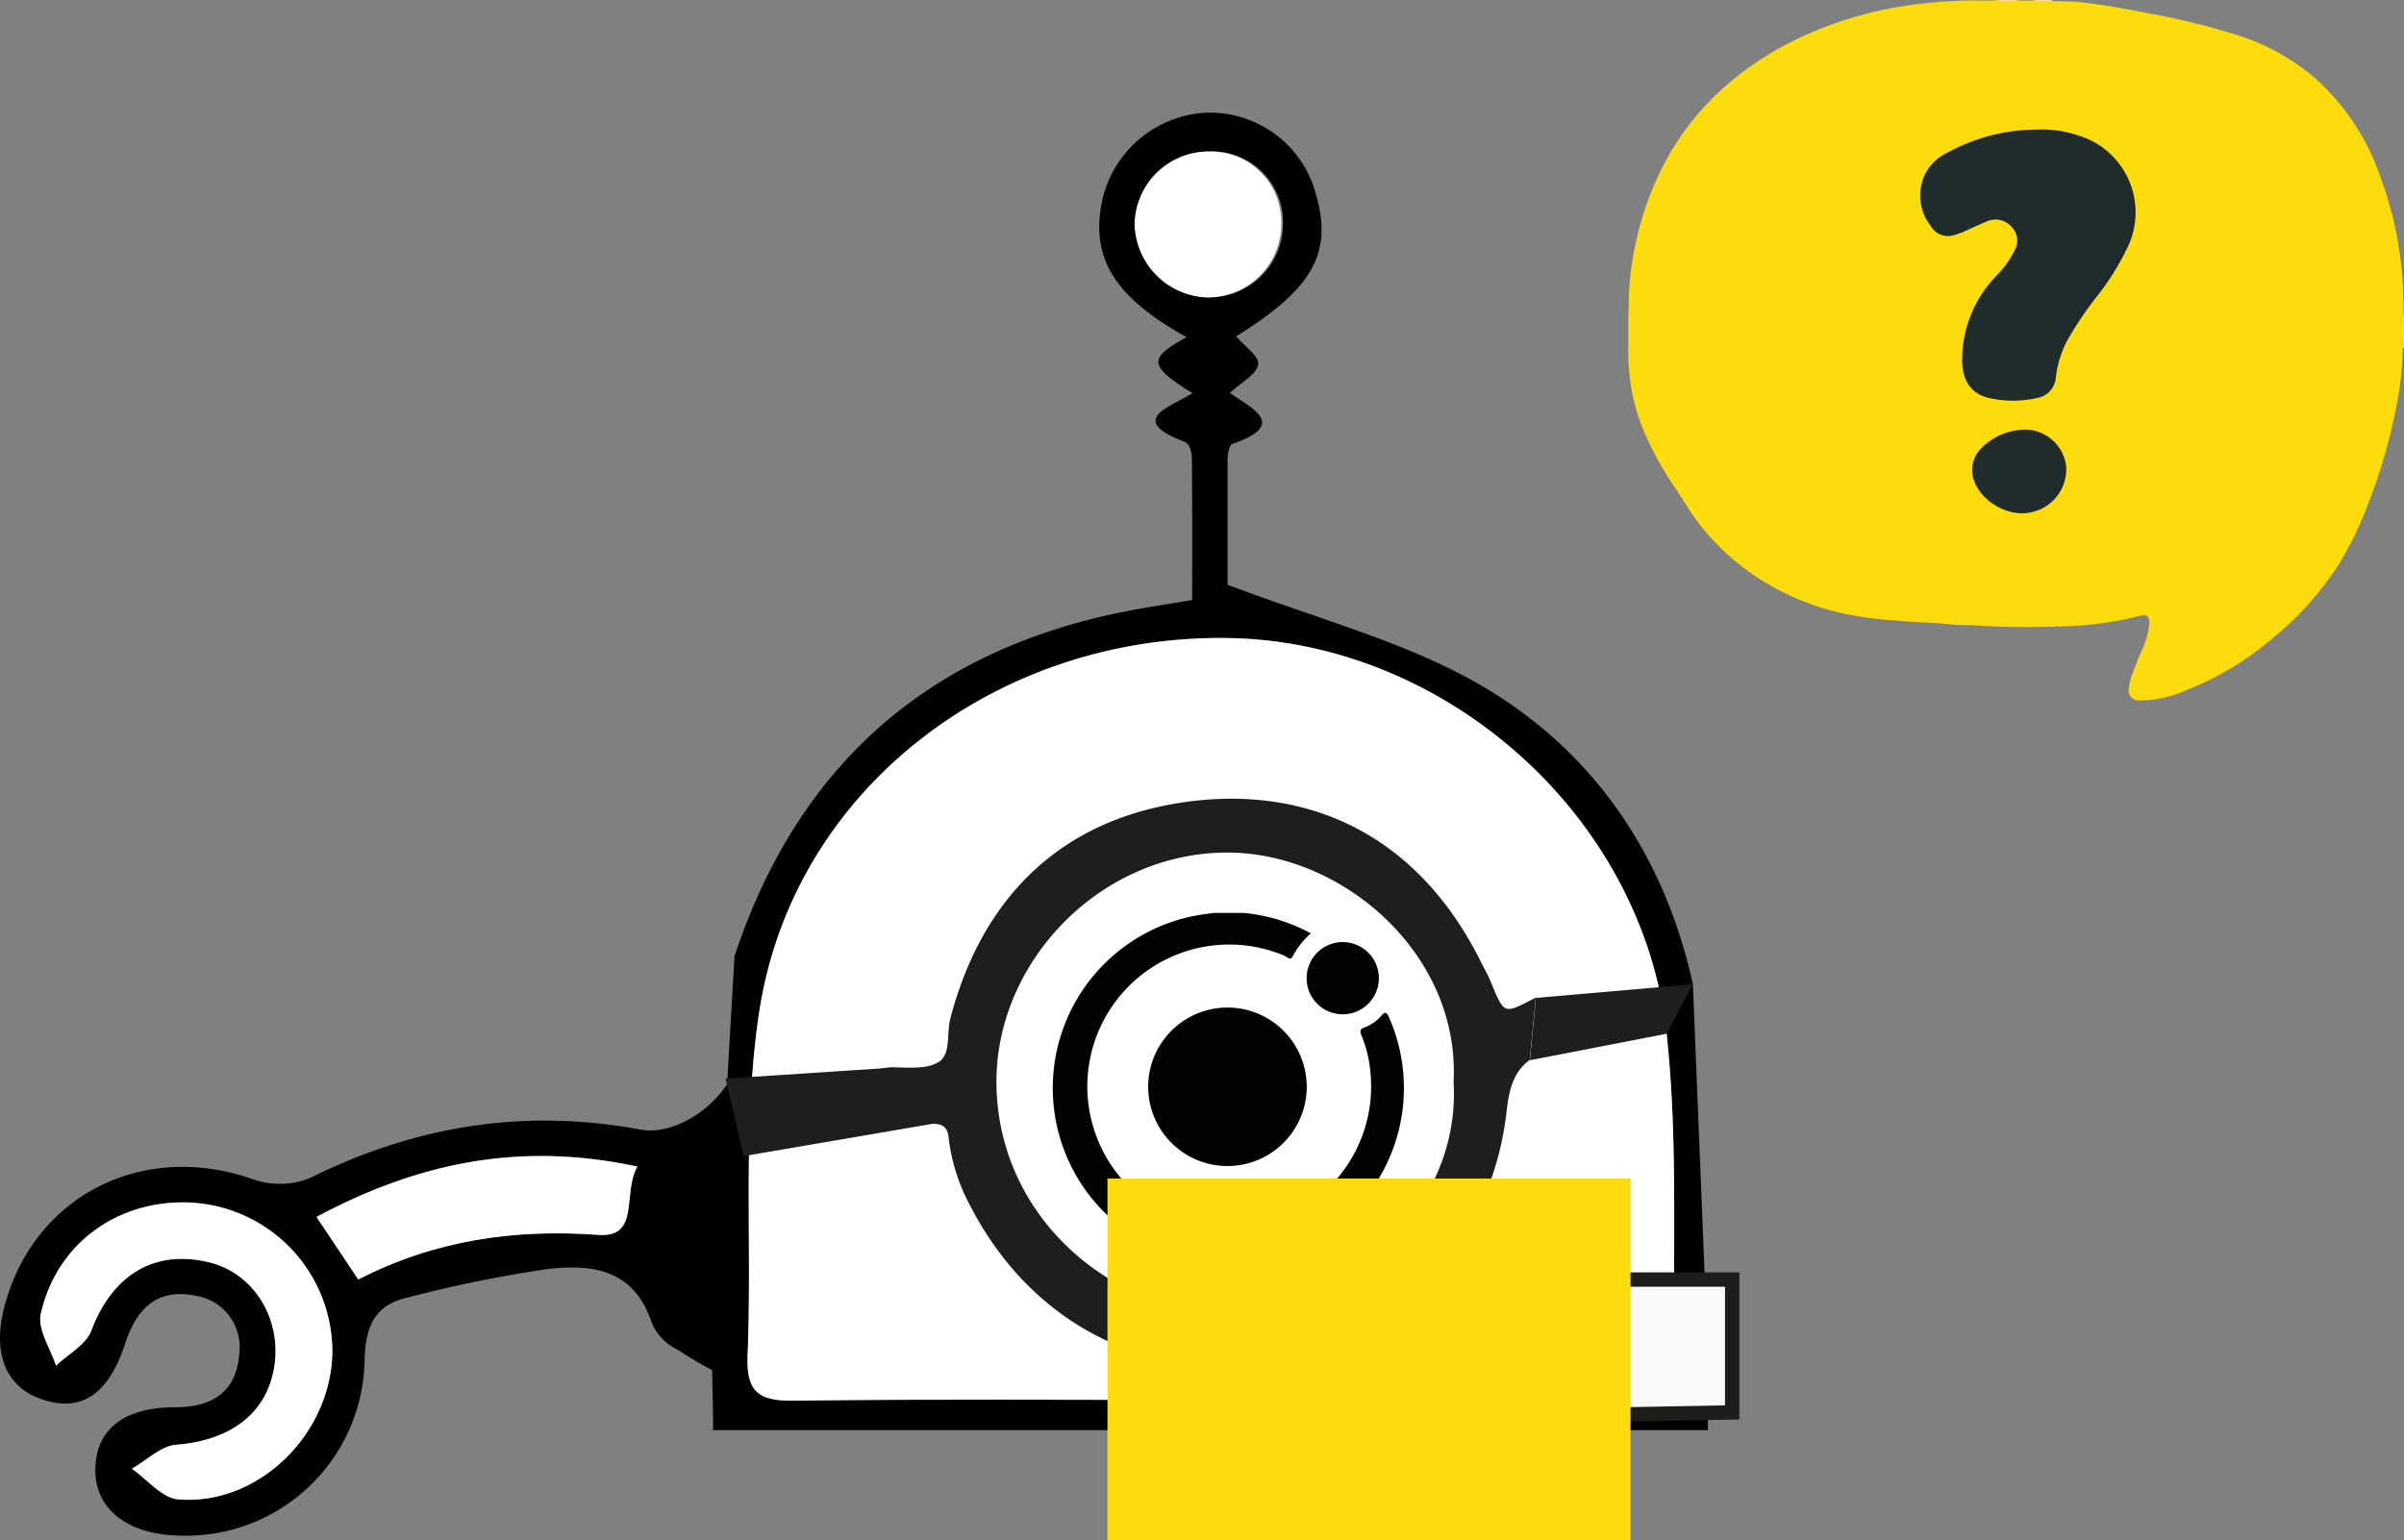 <svg xmlns="http://www.w3.org/2000/svg" viewBox="0 0 1002.21 642.27"><rect x="0" y="0" width="1002.21" height="642.27" fill="#808080" stroke="none"/><defs><style>.cls-1{fill:#fff;}.cls-2{fill:#020203;}.cls-3{fill:#1e1e1e;}.cls-4{fill:#f9f9f9;stroke:#1d1e1b;stroke-miterlimit:10;stroke-width:6px;}.cls-5{fill:#fcdc0c;}.cls-6{fill:#fed9a7;}.cls-7{fill:#fedcac;}.cls-8{fill:#fedcab;}.cls-9{fill:#202b2c;}.cls-10{fill:#202b2b;}</style></defs><g id="Calque_2" data-name="Calque 2"><g id="Calque_1-2" data-name="Calque 1"><g id="Calque_2-2" data-name="Calque 2"><g id="Calque_1-3" data-name="Calque 1"><path id="Tracé_13" data-name="Tracé 13" d="M306.21,398.77c26.53-80.21,81.78-128.4,165-144.18,7.86-1.49,15.78-2.68,25.8-4.36,0-20,.09-39.79-.13-59.54,0-2.16-1.18-5.76-2.69-6.3-25.13-9.48-5.84-14.74,2.93-20.43-18.37-11.42-18.57-14.56-2.43-23.34-30.61-17.05-40.54-33.55-34.93-58.15A46.89,46.89,0,0,1,502.69,47a45.77,45.77,0,0,1,45.86,33.78c7.18,24.74-1.15,39.5-33.2,59.5,3.28,3.9,9.75,8.37,9.19,11.67-.7,4.22-7.07,7.49-11.78,11.88,8,6.07,25.14,13,1,21.28-1.33.45-2,4.38-2,6.72v52c36.84,14.09,72.12,23.18,102.83,40.38,48.75,27.29,79.14,71.59,91.17,126.26L712,565.07V596.4H297.29c0-16.56-1.12-32.6.28-48.47Zm197.92,185V584H681.42c9.48,0,17.22-.2,16.86-13.33-1.24-46.55,1.56-93.5-3.48-139.59-9.93-90.81-91.75-163-181.6-165C416,263.94,330.61,328.89,316.5,422c-7.18,46.88-2.88,95.43-4.85,143.16-.6,15,4.33,19.09,19,18.91C388.45,583.33,446.3,583.81,504.13,583.81ZM505,63.17a30.9,30.9,0,0,0-31.22,30.34A31.35,31.35,0,0,0,503,124a30.65,30.65,0,0,0,31.84-29.41c0-.1,0-.2,0-.31a29.5,29.5,0,0,0-27.8-31.1c-.69,0-1.38-.05-2.06,0Z"/><path id="Tracé_14" data-name="Tracé 14" class="cls-1" d="M504.15,583.82c-57.85,0-115.7-.43-173.54.3-14.63.18-19.55-4-18.94-18.9,1.95-47.74-2.27-96.29,4.84-143.16,14.13-93.13,99.5-158,196.7-155.94,89.77,2,171.67,74.19,181.6,165,5,46.1,2.24,93,3.48,139.59.36,13.12-7.38,13.33-16.86,13.33q-88.63-.22-177.29,0Z"/><path id="Tracé_15" data-name="Tracé 15" class="cls-2" d="M505.83,380.71H518.4a72.59,72.59,0,0,1,28.09,8.53,32.8,32.8,0,0,0-7.57,9.59c-1,2-2.37.16-3.37-.24a59.16,59.16,0,1,0,35.67,47.6,50.39,50.39,0,0,0-3.68-14.49c-.72-1.8-.42-2.62,1.36-3.29a16.39,16.39,0,0,0,6.88-4.75c1.8-2.09,2.42-1.39,3.35.72a73.19,73.19,0,1,1-78.74-42.89Z"/><path id="Tracé_16" data-name="Tracé 16" class="cls-2" d="M512.1,420.17a33.05,33.05,0,1,1-33.43,32.68,33.06,33.06,0,0,1,33.43-32.68Z"/><path id="Tracé_17" data-name="Tracé 17" class="cls-2" d="M544.72,407.88a15.06,15.06,0,1,1,4.38,10.67A15.05,15.05,0,0,1,544.72,407.88Z"/><path id="Tracé_18" data-name="Tracé 18" d="M310.61,574.2c-3,5.56-27.88-11.23-27.88-11.23a21.65,21.65,0,0,1-11.26-12c-7.56-22.13-25.48-23.89-43.75-21.68a555.29,555.29,0,0,0-58,11.85c-13.5,3.12-17.36,12-17.72,26a74.46,74.46,0,0,1-75.63,73.28q-1.3,0-2.61-.09c-20.79-.68-33.88-11.09-34-27-.11-16.79,11.38-26.47,33.27-26.47,15.65,0,25.55-6.6,26.71-22.19A21.72,21.72,0,0,0,81.18,540.3c-15.68-3.14-24.28,5.53-28.91,19.75-7,21.54-18.4,29-34.6,23.57C2.08,578.43-3.58,563.78,2.24,543.39c12.9-45.53,58-67.6,103.35-51.57a33.7,33.7,0,0,0,23.7-.59c43.86-21.78,89.39-29.17,137.67-20.17,17.68,3.31,40.86-16,41.56-33.89C308.51,437.16,313.69,568.63,310.61,574.2ZM17,548c-1.42,6.39,4.06,14.36,6.35,21.54,5.07-4.86,12.57-8.81,14.77-14.74,8.73-23.14,26.29-34,49.21-28.35,18.94,4.69,30.7,24.37,26.77,44.89-3.6,18.81-18.76,29.48-40.69,31.16-6.38.51-12.3,6.54-18.44,10,6.39,4.43,12.57,12.21,19.21,12.76,33.23,2.79,63.57-26.76,64.36-60.86a62.26,62.26,0,0,0-60.32-63C48.59,500.64,23.48,518.83,17,548Zm114.9-40.56,17.49,26.07c32.1-16.44,65-21.09,100-18.6,17.73,1.28,9.94-17.2,16.3-28.49-49.16-10.5-91.51-1.53-133.74,21Z"/><path id="Tracé_19" data-name="Tracé 19" class="cls-1" d="M78.18,501.48C48.59,500.64,23.48,518.83,17,548c-1.42,6.39,4.06,14.36,6.36,21.54,5.06-4.87,12.56-8.82,14.76-14.74,8.73-23.14,26.29-34,49.21-28.35,18.94,4.68,30.7,24.36,26.77,44.88-3.6,18.82-18.76,29.48-40.69,31.17-6.38.51-12.3,6.54-18.44,10,6.39,4.43,12.57,12.21,19.21,12.76,33.23,2.79,63.57-26.76,64.36-60.86A62.27,62.27,0,0,0,78.18,501.48Z"/><path id="Tracé_20" data-name="Tracé 20" class="cls-1" d="M265.72,486.51c-49.15-10.56-91.56-1.58-133.73,21l17.36,26.07c32.1-16.45,65-21.1,100-18.6C267.11,516.27,259.31,497.8,265.72,486.51Z"/><path id="Tracé_21" data-name="Tracé 21" class="cls-1" d="M504.21,63.17A29.4,29.4,0,0,1,534.15,92c0,.76,0,1.52,0,2.28A30.65,30.65,0,0,1,502.56,124h-.31A31.36,31.36,0,0,1,473,93.5,30.87,30.87,0,0,1,504.21,63.17Z"/><path id="Tracé_22" data-name="Tracé 22" class="cls-3" d="M621.42,409.26c-1.08-2.67-2.59-5.21-3.88-7.81-27.52-55.65-75.66-75.2-127.76-66.3-49.32,8.42-80.79,40.52-93.61,89.67-1.6,6.16.33,14.7-4.68,17.95s-12.57,2.39-19,2.34c-7.88,0-13.1,3.06-12.56,11,.5,7.65,6,12,13.75,12.57a131.86,131.86,0,0,0,14.61,0c4.24-.18,6.7,1,7.18,5.71a78.93,78.93,0,0,0,9,28.42c26.84,52.06,77.86,74.68,129.73,64.63s88-51.54,93.92-104.13c.91-8.11,2.58-16.3,9.62-21.28l2.52-26C626.89,422.88,627.27,423.57,621.42,409.26Zm-113,137.83c-46.28-.84-93.6-40.92-93-97.09.58-49.77,43.72-94.49,96.32-94.46,48,0,97.11,42.42,94.24,95.75,3.21,52.19-44.65,96.78-97.58,95.81Z"/><path id="Tracé_23" data-name="Tracé 23" class="cls-3" d="M372.55,445.2l-70.11,4.61,7.65,32.3,78.26-13.39"/><path id="Tracé_24" data-name="Tracé 24" class="cls-3" d="M640.31,416.15l65.38-5.69-10.88,20.63-57,11.05"/><path id="Tracé_25" data-name="Tracé 25" class="cls-4" d="M650.61,533.6h71.53V589l-66.63,1.24Z"/><rect id="Rectangle_4" data-name="Rectangle 4" class="cls-5" x="461.7" y="491.48" width="218.05" height="150.79"/></g></g><g id="Groupe_3" data-name="Groupe 3"><path id="Tracé_26" data-name="Tracé 26" class="cls-5" d="M839.18,0h-5.4a62.25,62.25,0,0,1-8,.21A192.88,192.88,0,0,0,785,4.09a158.58,158.58,0,0,0-40,14.25,131.52,131.52,0,0,0-26.27,18.09,113.49,113.49,0,0,0-22.13,26.78A126.81,126.81,0,0,0,682.24,100,121.51,121.51,0,0,0,679,126.91c0,1.8-.18,3.6-.17,5.4v12.41a87.19,87.19,0,0,0,6.81,36,145.28,145.28,0,0,0,12.76,22.82c3.35,5.08,6.45,10.34,10.18,15.18a100.33,100.33,0,0,0,30.08,25.76A107.61,107.61,0,0,0,774.6,257c5.59,1,11.25,1.45,16.9,1.9,7.52.62,15.06.77,22.56,1.55,3.24.33,6.48.17,9.75.38a337.51,337.51,0,0,0,34.7.42,146.76,146.76,0,0,0,34.07-4.56c2.31-.64,3.67.6,3.45,3.25a33.19,33.19,0,0,1-3,11c-1.74,3.85-3.26,7.8-4.64,11.79a19.47,19.47,0,0,0-.89,4.47,4.17,4.17,0,0,0,3.33,4.86,4.27,4.27,0,0,0,1.13.06,48,48,0,0,0,19.9-4.48A124.61,124.61,0,0,0,947.57,266a130.45,130.45,0,0,0,27.22-30.33,142.82,142.82,0,0,0,10.87-21.48,240,240,0,0,0,14-48,130.44,130.44,0,0,0,2-19.81q.16-5.91.28-11.82c.12-6.43,0-12.88-.44-19.3a152.62,152.62,0,0,0-8.84-40.65A98.22,98.22,0,0,0,966,33.35a92,92,0,0,0-31.11-18A295.05,295.05,0,0,0,894.39,5.32C885.5,3.49,876.57,2,867.57.93,864,.51,860.38.61,856.79.46c-3.18-.13-6.36-.4-9.54-.25A63.93,63.93,0,0,1,839.18,0Z"/><path id="Tracé_27" data-name="Tracé 27" class="cls-6" d="M1001.83,131.82a2.43,2.43,0,0,0,.38,0v13.32a2.43,2.43,0,0,0-.38,0Z"/><path id="Tracé_28" data-name="Tracé 28" class="cls-7" d="M833.29.38a1,1,0,0,0,0-.38h8.32A31.94,31.94,0,0,1,833.29.38Z"/><path id="Tracé_29" data-name="Tracé 29" class="cls-8" d="M855.38,0a2.19,2.19,0,0,0,0,.36A30.74,30.74,0,0,1,847.06,0Z"/><path id="Tracé_30" data-name="Tracé 30" class="cls-9" d="M848.73,54.05a48.91,48.91,0,0,1,22.83,4.44,33.52,33.52,0,0,1,16.05,43.25,106.92,106.92,0,0,1-13.31,21.71,146.3,146.3,0,0,0-12.4,18.4,43.87,43.87,0,0,0-4.9,16,9.25,9.25,0,0,1-7.58,8.08,45.52,45.52,0,0,1-20.41,0c-7.2-1.75-10.8-7.08-11-15.13A50.37,50.37,0,0,1,832.28,115a39.13,39.13,0,0,0,7.59-10.58,8.19,8.19,0,0,0-1.22-9.8,8.84,8.84,0,0,0-10.44-2.23c-3.2,1.28-6.31,2.82-9.48,4.2A28,28,0,0,1,815,97.93a8.33,8.33,0,0,1-10.1-3.71,20.55,20.55,0,0,1-2.28-21.74,19.44,19.44,0,0,1,8.8-8.56A77.64,77.64,0,0,1,848.73,54.05Z"/><path id="Tracé_31" data-name="Tracé 31" class="cls-10" d="M843.54,179.17a17.34,17.34,0,0,1,17.85,15.6,18.33,18.33,0,0,1-14.15,18.75c-10.13,2.73-23-5.2-24.89-15.36a12.85,12.85,0,0,1,3.77-11.37A26.21,26.21,0,0,1,843.54,179.17Z"/></g></g></g></svg>